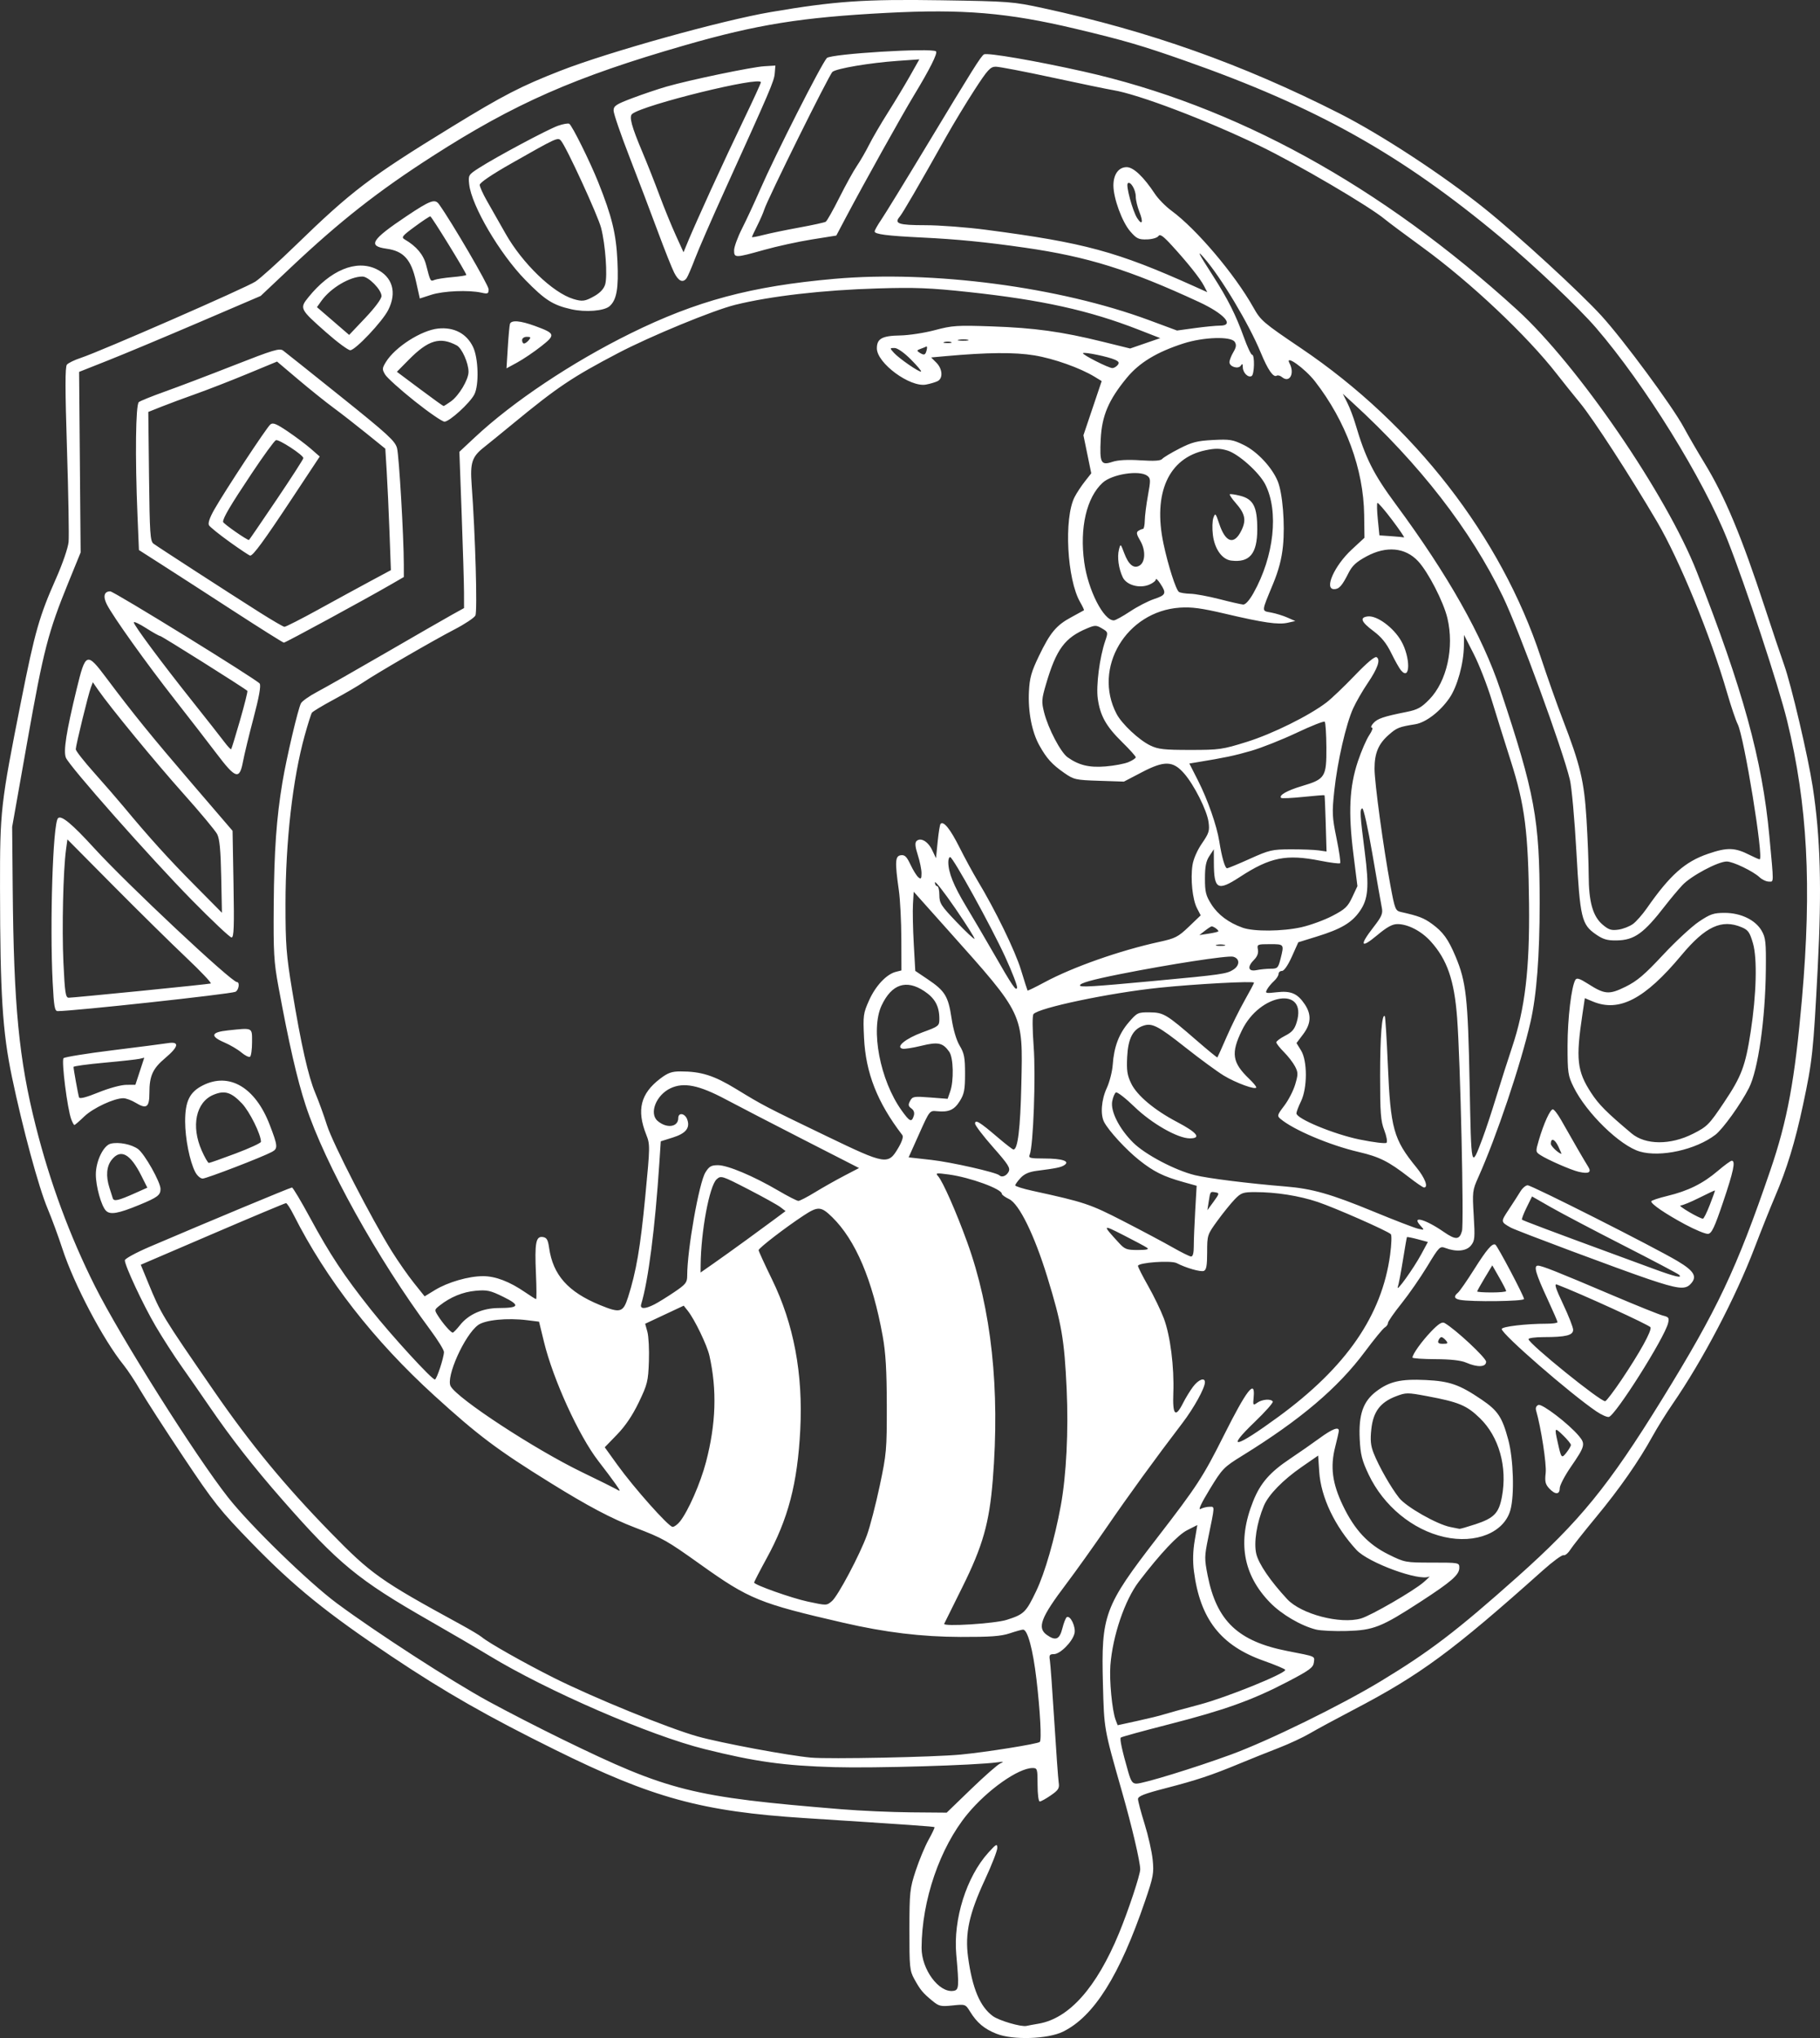 <?xml version="1.0" encoding="UTF-8" standalone="no"?>
<!-- Created with Inkscape (http://www.inkscape.org/) -->

<svg
   xmlns:dc="http://purl.org/dc/elements/1.1/"
   xmlns:cc="http://creativecommons.org/ns#"
   xmlns:rdf="http://www.w3.org/1999/02/22-rdf-syntax-ns#"
   xmlns:svg="http://www.w3.org/2000/svg"
   xmlns="http://www.w3.org/2000/svg"
   xmlns:sodipodi="http://sodipodi.sourceforge.net/DTD/sodipodi-0.dtd"
   xmlns:inkscape="http://www.inkscape.org/namespaces/inkscape"
   width="215.786mm"
   height="241.514mm"
   viewBox="0 0 215.786 241.514"
   version="1.1"
   id="svg8"
   inkscape:version="0.92.5 (2060ec1f9f, 2020-04-08)"
   sodipodi:docname="bizzbuzzcomics-logo__light.svg">
  <rect x="0" y="0" width="215.786" height="241.514" fill="#333333" stroke="none"/>
  <defs
     id="defs2" />
  <sodipodi:namedview
     id="base"
     pagecolor="#ffffff"
     bordercolor="#666666"
     borderopacity="1.0"
     inkscape:pageopacity="0.0"
     inkscape:pageshadow="2"
     inkscape:zoom="0.35"
     inkscape:cx="-22.053343"
     inkscape:cy="433.58898"
     inkscape:document-units="mm"
     inkscape:current-layer="layer1"
     showgrid="false"
     inkscape:window-width="1920"
     inkscape:window-height="1009"
     inkscape:window-x="-8"
     inkscape:window-y="-8"
     inkscape:window-maximized="1" />
  <g
     inkscape:label="Layer 1"
     inkscape:groupmode="layer"
     id="layer1"
     transform="translate(11.174,-22.04)">
    <path
       style="fill:#ffffff;stroke-width:0.265"
       d="m 106.978,263.05 c -1.455,-0.581 -2.317,-1.303 -3.131,-2.62 -0.551,-0.891 -0.566,-0.897 -2.086,-0.738 -1.398,0.146 -1.608,0.097 -2.405,-0.56 -1.12,-0.924 -1.419,-1.284 -2.13,-2.576 -0.541,-0.982 -0.583,-1.401 -0.577,-5.821 0.006,-4.491 0.048,-4.891 0.745,-7.011 0.406,-1.237 1.093,-2.886 1.527,-3.665 0.433,-0.779 0.75,-1.451 0.704,-1.495 -0.083,-0.079 -2.832,-0.271 -15.429,-1.079 -12.144,-0.778 -17.994,-2.377 -29.488,-8.057 -8.105,-4.006 -13.064,-6.834 -19.429,-11.084 -7.724,-5.157 -11.573,-8.275 -16.61,-13.455 -3.794,-3.902 -4.478,-4.763 -8.114,-10.212 -2.184,-3.273 -4.476,-6.822 -5.095,-7.888 -0.619,-1.065 -1.51,-2.413 -1.981,-2.995 -2.419,-2.989 -5.878,-9.552 -7.251,-13.758 -0.475,-1.455 -1.264,-3.598 -1.754,-4.763 -1.073,-2.553 -2.95,-9.474 -4.233,-15.61 -1.118,-5.347 -1.399,-9.795 -1.413,-22.357 -0.011,-9.242 0.069,-9.947 2.502,-22.195 1.634,-8.224 2.152,-10.038 4.154,-14.551 0.758,-1.709 1.408,-3.601 1.474,-4.293 0.065,-0.681 -0.02,-5.607 -0.189,-10.947 -0.229,-7.196 -0.231,-9.802 -0.011,-10.068 0.164,-0.197 0.914,-0.56 1.666,-0.807 2.264,-0.741 19.544,-8.289 20.683,-9.035 0.582,-0.381 2.725,-2.311 4.763,-4.289 6.652,-6.458 8.82,-8.104 18.448,-14.003 6.169,-3.78 8.247,-4.854 12.956,-6.693 5.69,-2.223 19.087,-5.958 24.952,-6.957 7.602,-1.295 11.098,-1.536 20.181,-1.395 8.106,0.127 8.521,0.159 12.098,0.934 12.639,2.739 23.59,6.627 35.105,12.464 4.975,2.521 12.287,7.308 17.237,11.282 4.01,3.22 11.283,9.892 13.849,12.705 2.623,2.875 8.398,10.697 9.763,13.223 0.547,1.012 1.649,2.912 2.45,4.222 2.426,3.968 4.392,8.669 7.168,17.144 0.868,2.649 1.892,5.697 2.277,6.772 0.852,2.387 2.836,10.834 3.392,14.449 0.918,5.966 1.088,12.049 0.598,21.431 -0.524,10.033 -0.634,11.064 -1.745,16.272 -0.934,4.379 -1.92,7.612 -3.31,10.848 -0.531,1.237 -1.626,3.975 -2.433,6.085 -2.274,5.947 -6.155,13.339 -9.725,18.521 -0.752,1.091 -1.827,2.818 -2.388,3.836 -1.632,2.96 -3.889,6.191 -6.681,9.564 -1.428,1.725 -2.81,3.471 -3.071,3.88 -0.261,0.409 -0.615,0.694 -0.788,0.633 -0.173,-0.061 -1.266,0.74 -2.431,1.78 -10.765,9.616 -14.547,12.399 -22.49,16.547 -2.037,1.064 -4.359,2.319 -5.159,2.79 -0.8,0.47 -2.467,1.246 -3.704,1.724 -1.237,0.478 -3.321,1.312 -4.63,1.855 -3.35,1.388 -5.085,1.964 -8.797,2.924 -2.508,0.648 -3.241,0.937 -3.241,1.277 0,0.242 0.351,1.566 0.781,2.943 0.43,1.377 0.861,3.286 0.958,4.244 0.162,1.59 0.084,2.014 -0.901,4.895 -3.021,8.841 -6.056,13.673 -9.722,15.478 -1.81,0.891 -5.961,1.025 -7.888,0.255 z m 4.983,-1.2 c 3.62,-0.614 6.872,-4.268 9.539,-10.717 1.102,-2.666 2.514,-6.919 2.514,-7.573 0,-0.891 -0.984,-5.081 -2.167,-9.224 -2.14,-7.5 -2.11,-7.327 -2.253,-12.704 -0.219,-8.23 0.148,-9.223 6.41,-17.33 4.745,-6.142 5.461,-7.242 7.926,-12.161 2.711,-5.41 3.744,-6.736 3.534,-4.536 -0.094,0.982 -0.074,1.013 0.428,0.661 0.587,-0.411 1.625,-0.491 1.84,-0.141 0.077,0.125 -0.879,1.206 -2.124,2.402 -3.559,3.418 -2.349,3.163 2.779,-0.586 8.063,-5.895 12.281,-12.008 13.258,-19.211 0.165,-1.22 0.203,-2.316 0.084,-2.436 -0.386,-0.386 -6.603,-3.124 -8.668,-3.817 -2.191,-0.736 -4.95,-1.17 -7.421,-1.17 -1.44,2.1e-4 -1.664,0.079 -2.414,0.852 -0.455,0.468 -1.377,1.609 -2.051,2.534 -1.206,1.659 -1.224,1.712 -1.224,3.742 0,1.575 -0.092,2.095 -0.392,2.21 -0.386,0.148 -2.099,-0.342 -3.224,-0.923 -0.673,-0.347 -4.586,-0.065 -4.586,0.331 0,0.138 0.547,1.215 1.216,2.393 0.669,1.178 1.501,2.9 1.85,3.826 0.768,2.04 1.242,5.776 1.124,8.852 -0.101,2.617 0.251,2.981 1.15,1.19 0.298,-0.594 0.832,-1.467 1.187,-1.94 0.646,-0.861 1.414,-1.15 1.409,-0.529 -0.005,0.69 -1.307,3.047 -2.667,4.829 -3.225,4.225 -6.356,8.532 -8.972,12.343 -1.528,2.226 -3.685,5.246 -4.793,6.711 -3.043,4.022 -3.496,5.223 -2.292,6.067 1.034,0.724 1.492,0.528 1.822,-0.783 0.166,-0.657 0.4,-1.256 0.521,-1.331 0.426,-0.264 1.104,1.164 0.916,1.929 -0.244,0.991 -1.696,2.449 -2.437,2.449 -0.511,0 -0.584,0.111 -0.481,0.728 0.067,0.4 0.303,3.645 0.525,7.21 0.222,3.565 0.457,6.839 0.523,7.276 0.103,0.685 -0.025,0.893 -0.932,1.521 -0.578,0.4 -1.169,0.728 -1.312,0.728 -0.148,0 -0.261,-0.856 -0.261,-1.984 0,-1.882 -0.031,-1.984 -0.595,-1.982 -1.696,0.007 -5.361,2.597 -7.716,5.452 -3.271,3.966 -5.42,10.229 -5.442,15.859 -0.01,2.546 2.052,5.341 3.761,5.098 0.674,-0.096 0.701,-0.422 0.352,-4.318 -0.374,-4.173 1.208,-9.194 3.799,-12.06 0.93,-1.028 1.058,-1.098 1.067,-0.576 0.006,0.326 -0.65,2.017 -1.459,3.757 -1.884,4.056 -2.392,6.39 -2.006,9.213 0.508,3.712 1.416,5.865 2.946,6.978 0.734,0.534 3.349,1.297 3.969,1.158 0.218,-0.049 0.867,-0.169 1.441,-0.266 z m -8.004,-27.797 c 1.59,-1.536 3.151,-2.907 3.47,-3.047 0.473,-0.208 0.41,-0.231 -0.347,-0.127 -2.593,0.356 -14.555,0.71 -19.33,0.573 -5.981,-0.172 -9.37,-0.644 -15.386,-2.141 -6.489,-1.615 -18.657,-6.893 -25.563,-11.088 -1.357,-0.824 -4.572,-2.702 -7.144,-4.173 -8.377,-4.791 -10.71,-6.71 -17.328,-14.253 -3.462,-3.946 -6.089,-7.304 -8.696,-11.114 -0.949,-1.387 -2.439,-3.53 -3.311,-4.763 -0.872,-1.232 -2.248,-3.371 -3.058,-4.754 -1.483,-2.532 -3.637,-7.137 -3.637,-7.777 0,-0.19 1.339,-0.917 2.977,-1.617 7.008,-2.995 16.653,-7.01 16.838,-7.01 0.11,0 1.067,1.6 2.127,3.555 2.394,4.417 4.034,6.893 7.251,10.942 2.441,3.072 7.193,8.257 7.567,8.257 0.214,0 1.075,-2.613 1.075,-3.263 0,-0.241 -0.73,-1.421 -1.623,-2.623 -6.266,-8.434 -12.486,-19.636 -14.776,-26.61 -1.01,-3.075 -1.985,-7.331 -3.226,-14.072 -0.54,-2.932 -0.603,-4.028 -0.558,-9.657 0.052,-6.467 0.323,-10.295 1.033,-14.552 0.482,-2.891 1.846,-8.7 2.198,-9.357 0.14,-0.262 1.005,-0.871 1.923,-1.354 0.918,-0.483 4.585,-2.568 8.151,-4.635 3.565,-2.066 7.107,-4.103 7.871,-4.525 l 1.389,-0.768 -0.004,-1.852 c -0.002,-1.019 -0.126,-5.186 -0.276,-9.26 l -0.272,-7.408 1.841,-1.72 c 4.503,-4.208 11.508,-8.883 18.423,-12.295 7.85,-3.874 14.34,-5.612 24.209,-6.482 11.595,-1.023 26.67,0.958 37.306,4.901 l 3.307,1.226 2.117,-0.29 c 1.164,-0.159 2.504,-0.29 2.977,-0.289 1.771,7.94e-4 0.509,-1.416 -2.504,-2.81 -8.262,-3.824 -13.192,-5.36 -20.636,-6.431 -4.63,-0.666 -8.072,-1.004 -12.248,-1.205 -4.074,-0.196 -5.556,-0.387 -5.556,-0.715 0,-0.139 0.344,-0.752 0.763,-1.363 0.42,-0.61 2.881,-4.62 5.47,-8.911 5.431,-9.002 6.361,-10.483 6.727,-10.709 0.372,-0.23 6.117,0.757 11.778,2.025 17.999,4.028 35.239,13.494 51.431,28.24 7.178,6.537 17.7,21.873 21.309,31.057 5.46,13.897 7.761,22.267 8.6,31.287 0.544,5.848 0.549,5.417 -0.062,5.417 -0.3,0 -0.792,-0.229 -1.092,-0.509 -0.785,-0.732 -3.16,-1.872 -3.899,-1.872 -1.037,0 -4.252,1.716 -5.268,2.813 -0.522,0.563 -1.408,1.619 -1.97,2.346 -2.607,3.377 -3.703,4.165 -5.842,4.196 -1.085,0.016 -1.585,-0.133 -2.434,-0.721 -1.696,-1.175 -1.873,-1.925 -2.309,-9.793 -0.211,-3.801 -0.558,-7.641 -0.772,-8.534 -0.872,-3.645 -6.046,-17.772 -7.955,-21.723 -3.818,-7.9 -9.866,-15.693 -17.816,-22.96 l -1.154,-1.054 0.534,1.066 c 0.294,0.586 0.726,1.718 0.96,2.514 1.197,4.06 2.138,5.932 4.788,9.517 6.195,8.383 10.28,15.622 12.392,21.96 4.102,12.311 4.667,15.379 4.667,25.316 0,6.262 -0.36,10.914 -1.092,14.107 -1.153,5.029 -4.028,13.568 -6.191,18.389 -0.682,1.519 -0.705,1.713 -0.535,4.515 0.16,2.642 0.128,2.988 -0.327,3.55 -0.544,0.672 -1.736,0.788 -3.031,0.296 -0.649,-0.247 -0.741,-0.154 -2.151,2.173 -0.81,1.337 -2.189,3.324 -3.064,4.415 -0.875,1.091 -1.594,2.127 -1.596,2.302 -0.002,0.175 -0.173,0.413 -0.378,0.529 -0.206,0.116 -1.267,1.41 -2.358,2.875 -3.206,4.302 -7.632,8.054 -14.526,12.314 -2.214,1.368 -2.375,1.534 -3.88,4.004 -0.987,1.619 -1.389,2.48 -1.081,2.315 0.269,-0.144 0.749,-0.262 1.066,-0.262 0.645,0 0.656,-0.249 -0.165,3.744 -0.437,2.123 -0.441,2.44 -0.057,4.386 1.066,5.409 3.61,7.82 9.461,8.965 3.443,0.674 3.226,0.579 3.135,1.355 -0.071,0.604 -0.517,0.93 -3.154,2.306 -4.128,2.154 -7.477,3.353 -14.062,5.034 -3.039,0.776 -5.593,1.478 -5.674,1.559 -0.149,0.149 0.147,1.519 0.881,4.071 0.325,1.129 0.508,1.389 0.976,1.389 0.822,-6e-5 6.91,-1.87 11.207,-3.443 4.439,-1.624 12.999,-5.816 17.758,-8.695 5.812,-3.517 9.008,-5.956 16.194,-12.357 7.407,-6.599 10.821,-10.785 17.135,-21.013 6.583,-10.663 8.855,-15.463 12.858,-27.168 2.027,-5.926 2.907,-10.694 3.752,-20.325 1.174,-13.391 0.662,-22.996 -1.758,-32.941 -1.01,-4.15 -4.926,-16.015 -7.073,-21.431 -2.874,-7.249 -9.81,-18.439 -15.58,-25.135 -2.09,-2.425 -7.371,-7.429 -11.307,-10.712 -11.833,-9.871 -21.814,-15.457 -37.449,-20.956 -5.098,-1.793 -7.237,-2.416 -13,-3.786 -7.991,-1.9 -13.307,-2.346 -22.339,-1.875 -10.111,0.527 -15.358,1.368 -23.93,3.834 -13.067,3.759 -20.197,6.894 -29.996,13.19 -6.396,4.109 -10.91,7.655 -16.731,13.144 l -3.58,3.376 -7.323,3.137 C 8.379,61.973 3.536,63.998 1.644,64.747 l -3.44,1.363 0.091,10.699 0.091,10.699 -1.453,3.562 c -2.4,5.885 -2.951,8.012 -4.861,18.784 l -1.805,10.177 0.064,7.276 c 0.122,13.949 0.737,20.283 2.734,28.178 1.694,6.698 4.025,13 7.009,18.952 3.013,6.009 11.918,20.13 15.807,25.066 2.619,3.324 9.545,10.058 12.897,12.54 4.662,3.452 13.574,9.216 17.921,11.591 2.142,1.17 6.097,3.201 8.789,4.513 12.622,6.153 15.373,6.843 33.073,8.291 2.256,0.185 5.992,0.351 8.304,0.37 l 4.203,0.035 z m 40.894,-18.909 c -1.775,-0.447 -4.061,-1.785 -5.417,-3.17 -3.258,-3.327 -3.929,-7.293 -2.034,-12.027 0.862,-2.154 1.975,-3.434 4.385,-5.044 1.067,-0.713 2.638,-1.807 3.491,-2.431 1.494,-1.094 2.286,-1.403 2.286,-0.892 0,0.134 -0.193,0.995 -0.428,1.914 -0.608,2.374 -0.35,4.331 0.918,6.971 1.383,2.877 2.981,4.586 5.409,5.786 1.914,0.946 1.996,0.961 5.166,0.961 3.19,0 3.221,0.006 3.221,0.612 0,0.832 -0.91,1.628 -4.597,4.022 -4.646,3.016 -5.563,3.38 -8.756,3.471 -1.46,0.042 -3.1,-0.036 -3.645,-0.174 z m 5.337,-1.311 c 1.185,-0.34 6.246,-3.267 7.428,-4.296 0.509,-0.443 0.807,-0.745 0.661,-0.67 -1.144,0.59 -7.221,-1.635 -8.625,-3.158 -2.57,-2.789 -4.213,-6.24 -4.414,-9.27 l -0.127,-1.91 -1.941,1.342 c -2.237,1.546 -3.95,3.304 -4.497,4.613 -0.849,2.033 -1.215,4.364 -0.895,5.7 0.285,1.186 1.666,3.209 3.659,5.356 1.652,1.781 6.295,2.998 8.75,2.294 z m 9.879,-9.655 c -3.758,-0.843 -7.203,-3.685 -8.967,-7.397 -0.794,-1.673 -0.969,-2.362 -1.06,-4.186 -0.146,-2.923 0.394,-4.483 1.964,-5.673 1.557,-1.181 2.896,-1.487 5.876,-1.345 2.829,0.135 3.998,0.545 6.61,2.319 1.934,1.313 2.436,2.068 3.161,4.757 0.615,2.281 0.746,6.558 0.254,8.33 -0.741,2.669 -4.093,4.035 -7.839,3.195 z m 3.649,-1.495 c 2.258,-0.743 2.821,-1.323 3.185,-3.279 0.658,-3.535 -0.347,-7.112 -2.615,-9.309 -1.573,-1.523 -2.494,-1.905 -6.299,-2.616 -2.29,-0.428 -2.467,-0.426 -3.644,0.023 -1.868,0.713 -2.705,1.827 -2.927,3.892 -0.142,1.33 -0.08,1.96 0.284,2.874 0.627,1.573 2.045,4.059 3.009,5.275 0.852,1.075 4.482,3.138 6.082,3.455 0.509,0.101 0.992,0.198 1.073,0.214 0.081,0.017 0.914,-0.222 1.852,-0.531 z m 8.784,-4.267 c -0.453,-0.487 -0.528,-0.82 -0.412,-1.826 0.12,-1.037 -0.551,-5.391 -1.145,-7.436 -0.08,-0.274 0.036,-0.53 0.282,-0.624 0.444,-0.171 3.588,2.234 4.793,3.667 0.811,0.963 0.743,1.222 -0.961,3.695 -0.716,1.04 -1.302,2.167 -1.302,2.505 0,0.779 -0.541,0.787 -1.255,0.019 z m 2.578,-5.149 c 0,-0.13 -0.417,-0.641 -0.926,-1.135 -1.012,-0.981 -1.037,-0.951 -0.648,0.794 0.434,1.947 0.466,1.986 1.048,1.246 0.289,-0.367 0.526,-0.775 0.526,-0.905 z m 3.043,-3.958 c -3.133,-2.123 -11.245,-9.175 -11.245,-9.776 0,-0.29 2.874,-0.63 5.332,-0.63 0.706,0 1.283,-0.082 1.283,-0.182 0,-0.1 -0.529,-1.32 -1.175,-2.712 -1.411,-3.037 -1.685,-3.986 -1.152,-3.986 0.473,0 2.18,0.677 8.81,3.495 2.91,1.237 5.631,2.331 6.045,2.431 0.661,0.16 0.732,0.27 0.578,0.899 -0.43,1.754 -6.25,10.957 -7.021,11.103 -0.217,0.041 -0.872,-0.248 -1.454,-0.643 z m 2.956,-3.757 c 2.173,-3.229 3.6,-5.809 3.441,-6.223 -0.099,-0.257 -8.309,-4.008 -11.09,-5.067 -0.349,-0.133 -0.175,0.424 0.728,2.33 0.653,1.378 1.187,2.744 1.187,3.036 0,0.647 -0.867,0.862 -3.473,0.862 -1,0 -1.819,0.108 -1.819,0.241 0,0.523 8.643,7.506 9.101,7.353 0.156,-0.052 1.023,-1.192 1.925,-2.532 z m -18.423,-2.039 c -0.609,-0.264 -1.826,-0.401 -3.638,-0.409 -1.498,-0.007 -2.723,-0.092 -2.722,-0.188 0.002,-0.397 1.096,-1.926 2.208,-3.087 0.866,-0.904 1.296,-1.179 1.586,-1.016 1.254,0.703 4.936,4.129 4.936,4.593 0,0.65 -1.014,0.696 -2.37,0.108 z m -2.393,-2.625 c -0.181,-0.218 -0.421,-0.397 -0.533,-0.397 -0.112,0 -0.272,0.179 -0.356,0.397 -0.111,0.29 0.033,0.397 0.533,0.397 0.579,0 0.635,-0.061 0.356,-0.397 z m 1.654,-4.817 c -0.682,-0.131 -0.756,-0.409 -0.228,-0.847 0.202,-0.168 1.06,-1.403 1.907,-2.744 1.512,-2.397 2.172,-3.164 2.531,-2.942 0.264,0.163 3.397,6.099 3.397,6.436 0,0.279 -6.249,0.36 -7.607,0.098 z m 5.49,-1.038 c 0,-0.091 -0.371,-0.814 -0.824,-1.606 l -0.824,-1.44 -0.896,1.487 c -0.493,0.818 -0.896,1.541 -0.896,1.606 0,0.066 0.774,0.119 1.72,0.119 0.946,0 1.72,-0.075 1.72,-0.166 z m 16.933,-1.396 c -3.359,-1.132 -15.776,-5.773 -16.404,-6.131 -1.196,-0.682 -1.194,-0.667 -0.218,-2.141 0.514,-0.776 1.133,-1.738 1.376,-2.138 0.243,-0.4 0.628,-0.728 0.856,-0.728 0.49,0 14.99,7.325 17.764,8.974 2.032,1.208 2.398,1.885 1.502,2.781 -0.624,0.624 -1.533,0.509 -4.876,-0.618 z m 3.559,-0.533 c -0.138,-0.134 -3.109,-1.702 -6.601,-3.484 -3.493,-1.782 -7.357,-3.816 -8.588,-4.519 l -2.238,-1.279 -0.651,1.323 c -0.358,0.728 -0.601,1.371 -0.541,1.429 0.104,0.1 3.925,1.538 10.297,3.874 1.528,0.56 3.909,1.436 5.292,1.946 2.55,0.94 3.496,1.162 3.029,0.71 z m 0.675,-5.993 c -2.305,-1.242 -3.97,-2.378 -3.967,-2.706 0.001,-0.102 0.861,-0.392 1.91,-0.645 2.463,-0.594 4.229,-1.47 5.982,-2.967 0.775,-0.661 1.518,-1.203 1.652,-1.203 0.472,0 0.214,1.231 -1.024,4.895 -1.012,2.995 -1.353,3.717 -1.779,3.771 -0.289,0.037 -1.538,-0.478 -2.775,-1.145 z m 2.978,-2.296 c 0.354,-0.91 0.629,-1.677 0.611,-1.705 -0.017,-0.028 -0.846,0.359 -1.842,0.86 -0.996,0.501 -2.005,0.917 -2.242,0.924 -0.378,0.011 2.203,1.53 2.655,1.563 0.096,0.007 0.465,-0.732 0.818,-1.641 z M 1.396,165.519 c -0.556,-0.556 -1.207,-2.88 -1.207,-4.309 0,-1.567 0.897,-3.424 1.758,-3.641 0.937,-0.235 2.488,0.072 3.256,0.645 0.778,0.581 2.649,3.903 2.655,4.714 0.005,0.739 -0.349,1.006 -2.534,1.904 -2.484,1.021 -3.428,1.187 -3.927,0.687 z m 3.499,-2.111 1.399,-0.626 -0.7,-1.399 c -1.32,-2.638 -2.465,-3.251 -3.533,-1.893 -0.607,0.772 -0.698,1.93 -0.26,3.298 0.158,0.495 0.336,1.056 0.396,1.248 0.126,0.407 0.664,0.282 2.7,-0.629 z m 7.075,-2.485 c -0.647,-1.25 -1.189,-3.964 -1.193,-5.966 -0.005,-2.416 0.528,-3.506 2.102,-4.299 3.13,-1.578 6.21,0.232 7.915,4.652 0.978,2.537 1.004,2.842 0.267,3.236 -1.165,0.624 -7.754,3.158 -8.21,3.158 -0.262,0 -0.658,-0.351 -0.88,-0.781 z m 4.805,-2.196 c 1.643,-0.618 2.989,-1.239 2.991,-1.379 0.011,-0.854 -1.339,-3.58 -2.246,-4.538 -1.279,-1.351 -2.058,-1.589 -3.385,-1.035 -2.081,0.87 -2.678,3.705 -1.392,6.613 0.356,0.805 0.736,1.463 0.846,1.463 0.109,0 1.543,-0.506 3.186,-1.124 z m 159.23,2.175 c -0.907,-0.209 -3.684,-1.421 -4.551,-1.988 -0.569,-0.372 -0.573,-0.412 -0.175,-1.772 0.571,-1.952 1.339,-3.641 1.657,-3.641 0.148,0 0.587,0.566 0.978,1.257 1.298,2.3 2.837,4.954 3.203,5.524 0.445,0.692 0.082,0.894 -1.112,0.619 z m -2.429,-3.024 c -0.418,-0.876 -0.878,-1.029 -0.878,-0.293 0,0.269 0.883,1.11 1.252,1.193 0.034,0.008 -0.134,-0.398 -0.374,-0.901 z m 9.685,0.625 c -2.341,-0.668 -6.346,-4.564 -7.863,-7.647 -0.667,-1.355 -0.716,-1.691 -0.716,-4.895 0,-3.214 0.458,-7.048 0.934,-7.819 0.157,-0.255 0.521,-0.137 1.489,0.481 1.989,1.27 2.499,1.31 4.46,0.344 1.356,-0.668 2.257,-1.432 4.421,-3.754 1.495,-1.603 3.417,-3.383 4.27,-3.955 1.351,-0.906 1.745,-1.04 3.053,-1.04 1.916,0 3.644,0.834 4.385,2.117 0.474,0.82 0.531,1.351 0.497,4.63 -0.062,5.892 -0.918,11.873 -2.005,14.01 -0.98,1.925 -3.092,4.863 -3.987,5.546 -2.313,1.764 -6.472,2.687 -8.939,1.983 z m 6.297,-2.108 c 1.688,-0.856 1.904,-1.075 3.686,-3.731 2.062,-3.073 2.521,-4.291 3.148,-8.351 0.682,-4.412 0.794,-8.694 0.275,-10.479 -0.385,-1.325 -0.572,-1.59 -1.352,-1.916 -2.365,-0.988 -4.288,-0.092 -7.138,3.324 -4.333,5.195 -7.377,6.783 -10.502,5.478 l -0.945,-0.395 -0.284,1.891 c -0.8,5.335 -0.644,6.755 1.025,9.318 0.912,1.4 1.84,2.331 4.799,4.817 1.646,1.383 4.611,1.4 7.286,0.043 z M -2.724,154.684 c -0.462,-1.215 -1.189,-6.975 -0.915,-7.246 0.141,-0.139 2.757,-0.562 5.813,-0.939 3.056,-0.377 6.003,-0.757 6.548,-0.844 1.42,-0.226 1.309,0.405 -0.315,1.774 -1.483,1.251 -1.868,2.103 -1.868,4.137 0,1.695 -0.342,1.94 -1.621,1.16 -0.491,-0.299 -1.15,-0.544 -1.464,-0.545 -1.101,-0.002 -3.594,1.161 -4.637,2.163 -0.579,0.556 -1.105,1.011 -1.17,1.011 -0.065,0 -0.232,-0.301 -0.372,-0.67 z m 6.515,-4.089 1.087,-0.004 0.527,-1.606 0.527,-1.606 -0.556,0.133 c -0.306,0.073 -2.193,0.281 -4.194,0.463 -2.001,0.182 -3.638,0.406 -3.638,0.499 0,0.276 0.545,3.283 0.654,3.611 0.066,0.199 0.855,-0.003 2.303,-0.591 1.244,-0.505 2.675,-0.895 3.29,-0.897 z m 13.653,-3.834 c -0.43,-0.362 -1.333,-0.894 -2.007,-1.183 -1.734,-0.743 -1.6,-1.223 0.401,-1.432 3.018,-0.315 2.872,-0.387 2.872,1.402 0,0.865 -0.109,1.639 -0.242,1.722 -0.133,0.082 -0.594,-0.146 -1.024,-0.508 z m -22.372,-8.275 c -0.357,-6.992 0.025,-18.851 0.628,-19.483 0.381,-0.4 1.643,0.642 4.296,3.547 3.904,4.275 16.269,15.87 16.924,15.87 0.376,0 0.207,1 -0.195,1.155 -0.743,0.285 -19.155,2.283 -21.058,2.285 -0.355,2.7e-4 -0.449,-0.532 -0.594,-3.373 z m 10.407,0.983 c 4.44,-0.442 8.19,-0.838 8.334,-0.881 0.144,-0.043 -1.166,-1.427 -2.91,-3.076 -1.745,-1.649 -5.627,-5.473 -8.628,-8.498 l -5.456,-5.501 -0.164,1.195 c -0.34,2.48 -0.5,9.384 -0.31,13.397 0.17,3.602 0.256,4.167 0.63,4.167 0.238,0 4.065,-0.361 8.505,-0.803 z m 6.088,-10.774 c -4.944,-5.03 -14.556,-15.893 -14.934,-16.878 -0.303,-0.789 0.052,-3.05 1.266,-8.057 1.079,-4.451 1.201,-4.496 3.58,-1.323 3.138,4.187 5.328,6.883 10.131,12.478 l 4.789,5.578 0.113,6.318 c 0.091,5.086 0.046,6.319 -0.233,6.322 -0.19,0.002 -2.311,-1.995 -4.712,-4.437 z m 3.487,-2.76 c -0.062,-3.136 -0.19,-4.487 -0.478,-5.044 -0.216,-0.418 -2.009,-2.569 -3.984,-4.779 C 7.247,112.37 1.887,105.851 0.456,103.787 l -0.623,-0.899 -0.237,0.634 c -0.31,0.831 -1.788,6.872 -1.788,7.309 0,0.186 0.983,1.439 2.185,2.785 1.202,1.346 2.777,3.161 3.502,4.034 2.984,3.596 5.394,6.258 8.433,9.313 1.766,1.775 3.211,3.234 3.211,3.241 0,0.007 -0.038,-1.914 -0.085,-4.27 z m -0.534,-14.569 c -1.019,-1.346 -3.239,-4.216 -4.935,-6.378 -3.401,-4.337 -7.328,-9.831 -8.085,-11.311 -0.486,-0.95 -0.331,-1.56 0.397,-1.56 0.433,2.65e-4 17.445,10.493 17.72,10.93 0.165,0.262 -0.072,1.588 -0.725,4.056 -0.534,2.017 -1.099,4.352 -1.256,5.188 -0.41,2.185 -0.863,2.051 -3.116,-0.926 z m 2.77,-3.992 c 0.533,-1.849 0.922,-3.408 0.865,-3.464 -0.315,-0.309 -10.158,-6.501 -10.335,-6.501 -0.116,0 -0.868,-0.42 -1.671,-0.934 -0.803,-0.514 -1.46,-0.82 -1.46,-0.68 0,0.332 3.3,4.773 7.001,9.42 1.623,2.037 3.287,4.154 3.7,4.704 0.412,0.55 0.791,0.959 0.841,0.909 0.05,-0.05 0.527,-1.603 1.06,-3.452 z m -0.695,-12.875 c -3.129,-2.03 -6.95,-4.498 -8.493,-5.484 l -2.804,-1.793 -0.171,-4.101 c -0.291,-6.951 -0.218,-13.128 0.158,-13.43 0.182,-0.146 1.581,-0.711 3.109,-1.255 1.528,-0.544 5.195,-1.937 8.149,-3.097 4.691,-1.841 5.432,-2.064 5.852,-1.754 0.264,0.195 3.352,2.657 6.862,5.471 5.556,4.455 6.415,5.242 6.641,6.085 0.242,0.901 0.801,10.505 0.805,13.811 l 0.002,1.466 -1.521,0.88 c -3.085,1.785 -12.511,6.904 -12.701,6.898 -0.108,-0.003 -2.757,-1.667 -5.886,-3.697 z m 10.054,-0.27 c 2.11,-1.16 4.891,-2.675 6.18,-3.367 l 2.343,-1.258 -0.165,-4.498 c -0.091,-2.474 -0.24,-5.713 -0.331,-7.197 l -0.166,-2.699 -2.277,-1.839 c -1.252,-1.011 -3.009,-2.377 -3.904,-3.035 -0.895,-0.658 -2.758,-2.153 -4.141,-3.322 l -2.514,-2.126 -3.532,1.462 c -1.942,0.804 -4.663,1.863 -6.045,2.353 -1.382,0.49 -3.228,1.175 -4.101,1.522 l -1.587,0.632 0.087,7.641 c 0.077,6.768 0.138,7.678 0.529,7.969 0.555,0.412 9.08,5.928 12.613,8.161 1.455,0.92 2.765,1.682 2.91,1.693 0.146,0.011 1.991,-0.929 4.101,-2.088 z m -10.583,-7.959 c -1.237,-0.885 -2.346,-1.779 -2.464,-1.988 -0.139,-0.244 0.092,-0.915 0.651,-1.894 1.284,-2.248 6.185,-9.681 6.624,-10.046 0.306,-0.254 0.712,-0.092 2.084,0.836 0.937,0.633 2.17,1.559 2.739,2.058 l 1.035,0.906 -3.335,5.039 c -3.275,4.948 -4.563,6.705 -4.911,6.701 -0.096,-0.001 -1.187,-0.726 -2.424,-1.611 z m 5.529,-4.982 c 1.761,-2.609 3.201,-4.841 3.199,-4.961 -0.005,-0.364 -2.907,-2.258 -3.255,-2.125 -0.179,0.069 -1.466,1.835 -2.86,3.927 -2.541,3.809 -3.407,5.272 -3.407,5.753 0,0.192 2.798,2.15 3.073,2.15 0.026,0 1.488,-2.135 3.249,-4.744 z m 16.373,-11.727 c -1.686,-1.346 -3.25,-2.753 -3.474,-3.127 -0.374,-0.622 -0.368,-0.747 0.078,-1.48 1.077,-1.772 4.193,-3.772 6.199,-3.979 1.883,-0.194 3.369,0.585 4.136,2.169 0.644,1.33 0.732,4.529 0.155,5.644 -0.526,1.017 -2.945,3.22 -3.535,3.22 -0.271,0 -1.872,-1.101 -3.558,-2.447 z m 4.316,0.049 c 0.96,-0.684 2.092,-2.581 2.092,-3.506 0,-1.042 -0.783,-2.802 -1.392,-3.128 -1.988,-1.064 -3.377,-0.649 -5.701,1.704 l -1.401,1.419 2.716,2.029 c 1.494,1.116 2.761,2.029 2.817,2.029 0.055,0 0.446,-0.246 0.868,-0.546 z m 6.747,-6.383 c 0.084,-1.355 0.199,-2.612 0.255,-2.794 0.15,-0.487 1.222,-0.404 2.953,0.23 2.451,0.897 2.495,1.046 0.724,2.436 -0.84,0.659 -2.103,1.512 -2.806,1.895 l -1.278,0.696 z m 2.49,-0.875 c 0.275,-0.332 0.237,-0.397 -0.232,-0.397 -0.323,0 -0.562,0.169 -0.562,0.397 0,0.218 0.104,0.397 0.232,0.397 0.128,0 0.38,-0.179 0.562,-0.397 z m -24.043,-0.939 c -3.111,-2.749 -3.152,-2.831 -2.078,-4.158 2.59,-3.199 5.645,-4.468 8.031,-3.336 1.941,0.921 2.482,2.783 1.416,4.873 -0.7,1.372 -3.895,4.75 -4.492,4.75 -0.256,0 -1.55,-0.958 -2.876,-2.13 z m 6.581,-4.294 c 0,-0.74 -1.536,-2.308 -2.261,-2.308 -1.489,0 -3.777,1.358 -4.868,2.89 l -0.525,0.737 1.909,1.646 1.909,1.646 1.918,-2.024 c 1.145,-1.209 1.918,-2.251 1.918,-2.587 z m 22.49,1.566 c -2.177,-0.494 -3.098,-1.081 -5.424,-3.455 -3.046,-3.109 -6.396,-8.81 -6.672,-11.355 -0.116,-1.073 -0.085,-1.126 1.159,-1.926 2.016,-1.297 8.15,-4.575 9.363,-5.003 0.605,-0.214 1.21,-0.32 1.344,-0.237 0.342,0.211 2.454,4.468 3.436,6.924 1.628,4.071 2.125,6.114 2.276,9.349 0.15,3.225 -0.088,4.598 -0.928,5.34 -0.648,0.572 -2.856,0.748 -4.554,0.363 z m 2.76,-1.563 c 0.68,-0.387 1.12,-0.865 1.27,-1.385 0.293,-1.012 0.029,-4.696 -0.48,-6.677 -0.379,-1.476 -4.13,-9.628 -4.761,-10.346 -0.373,-0.425 -0.469,-0.382 -5.867,2.682 -2.334,1.324 -3.769,2.297 -3.767,2.552 0.002,0.227 0.389,1.084 0.86,1.905 0.471,0.821 1.452,2.548 2.18,3.836 2.008,3.558 5.616,7.039 8.068,7.785 1.058,0.322 1.394,0.274 2.497,-0.352 z m -21.157,-1.727 c -0.582,-2.615 -1.474,-3.603 -3.504,-3.883 -2.263,-0.311 -1.806,-1.053 2.37,-3.848 2.82,-1.887 3.376,-2.092 3.858,-1.421 1.502,2.094 5.883,9.596 5.883,10.074 0,0.537 -0.087,0.578 -0.86,0.405 -1.501,-0.335 -4.516,-0.207 -5.931,0.25 l -1.367,0.442 z m 4.308,-0.514 c 0.909,-0.078 1.654,-0.196 1.654,-0.262 0,-0.252 -4.109,-6.93 -4.27,-6.94 -0.093,-0.006 -0.923,0.544 -1.844,1.222 -1.504,1.107 -1.624,1.262 -1.179,1.521 1.374,0.799 2.21,1.793 2.521,2.997 0.52,2.013 0.508,1.991 1.004,1.79 0.253,-0.103 1.205,-0.25 2.114,-0.328 z m 26.298,-0.532 c -0.276,-0.546 -1.163,-2.778 -1.971,-4.961 -0.808,-2.183 -2.311,-6.135 -3.34,-8.783 -1.029,-2.648 -1.871,-5.103 -1.871,-5.455 0,-0.561 0.279,-0.746 2.235,-1.484 1.229,-0.464 3.045,-1.076 4.035,-1.361 2.755,-0.792 10.104,-2.323 11.589,-2.414 l 1.323,-0.081 -0.075,0.926 c -0.074,0.914 -0.496,1.899 -5.941,13.891 -1.52,3.347 -3.102,6.978 -3.516,8.07 -0.414,1.091 -0.864,2.133 -1,2.315 -0.439,0.586 -0.954,0.354 -1.467,-0.661 z m 4.376,-9.856 c 1.095,-2.401 2.871,-6.194 3.948,-8.428 1.076,-2.234 1.957,-4.158 1.957,-4.274 0,-0.754 -13.905,2.663 -15.255,3.748 -0.396,0.319 -0.091,1.452 1.233,4.588 0.553,1.31 1.448,3.572 1.988,5.027 0.54,1.455 1.406,3.576 1.922,4.713 l 0.94,2.067 0.638,-1.538 c 0.351,-0.846 1.534,-3.503 2.629,-5.904 z m 2.73,7.21 c 5.3e-4,-0.4 0.424,-1.561 0.941,-2.58 0.517,-1.019 1.486,-3.102 2.152,-4.63 1.792,-4.108 7.243,-14.85 7.903,-15.575 0.455,-0.5 12.497,-1.234 12.943,-0.789 0.214,0.214 -0.744,2.124 -2.613,5.205 -1.438,2.371 -5.976,10.508 -8.079,14.485 l -1.129,2.136 -2.909,0.464 c -1.6,0.255 -4.15,0.812 -5.665,1.238 -3.423,0.961 -3.545,0.963 -3.544,0.046 z m 7.712,-2.696 c 1.592,-0.291 3.012,-0.601 3.155,-0.69 0.143,-0.089 0.868,-1.372 1.61,-2.852 0.742,-1.48 1.675,-3.168 2.073,-3.75 0.398,-0.582 1.053,-1.713 1.455,-2.514 0.402,-0.8 1.41,-2.527 2.24,-3.836 0.83,-1.31 2.005,-3.261 2.613,-4.336 l 1.104,-1.955 -2.58,0.181 c -3.271,0.229 -7.219,0.894 -7.718,1.3 -0.386,0.314 -7.706,15.084 -8.088,16.319 -0.112,0.364 -0.487,1.223 -0.832,1.909 -0.345,0.686 -0.627,1.294 -0.627,1.35 0,0.056 0.608,-0.055 1.351,-0.248 0.743,-0.193 2.653,-0.588 4.245,-0.879 z M 102.715,229.964 c 3.035,-0.29 9.163,-1.269 9.393,-1.5 0.229,-0.231 0.046,-3.655 -0.397,-7.428 -0.416,-3.538 -1.05,-5.886 -1.587,-5.883 -0.146,0.001 -0.86,0.2 -1.587,0.442 -1.034,0.344 -2.307,0.437 -5.821,0.426 -4.63,-0.014 -8.894,-0.529 -13.891,-1.679 -9.946,-2.289 -11.166,-2.785 -16.911,-6.88 -4.073,-2.903 -4.446,-3.113 -7.787,-4.394 -2.821,-1.081 -5.563,-2.531 -10.047,-5.311 -6.291,-3.9 -8.578,-5.618 -13.762,-10.339 -7.194,-6.551 -12.805,-13.755 -16.679,-21.416 -0.386,-0.764 -0.792,-1.389 -0.902,-1.389 -0.11,0 -4.03,1.643 -8.711,3.651 l -8.511,3.651 0.866,2.104 c 1.55,3.762 1.613,3.866 7.773,12.801 4.338,6.292 8.415,11.242 13.818,16.779 4.868,4.988 5.946,5.751 15.456,10.935 1.152,0.628 2.283,1.305 2.514,1.503 0.751,0.648 5.039,3.071 8.543,4.827 4.709,2.36 13.606,5.984 17.062,6.951 2.785,0.779 10.788,2.272 13.442,2.507 2.169,0.192 14.591,-0.059 17.727,-0.359 z m 24.077,-4.755 c 0.437,-0.141 2.363,-0.671 4.281,-1.178 3.18,-0.842 10.139,-3.659 10.139,-4.105 0,-0.097 -1.158,-0.585 -2.574,-1.086 -5.08,-1.798 -7.529,-4.946 -8.256,-10.608 -0.15,-1.165 -0.119,-2.386 0.089,-3.615 l 0.315,-1.856 -1.203,0.61 c -1.117,0.566 -3.182,2.762 -5.722,6.084 -1.672,2.187 -3.116,6.423 -3.384,9.93 -0.137,1.794 0.207,5.377 0.621,6.466 l 0.24,0.632 2.33,-0.508 c 1.282,-0.28 2.688,-0.623 3.124,-0.764 z m -18.601,-11.214 c 2.052,-0.658 2.278,-0.879 3.494,-3.417 1.027,-2.145 2.191,-6.186 2.912,-10.112 0.655,-3.563 0.922,-8.858 0.696,-13.793 -0.27,-5.902 -0.592,-7.766 -2.294,-13.302 -1.533,-4.987 -3.338,-8.666 -4.529,-9.236 -0.473,-0.226 -0.86,-0.506 -0.86,-0.622 0,-0.577 -3.765,-1.95 -6.285,-2.291 -1.501,-0.203 -1.62,-0.185 -1.278,0.195 0.56,0.624 2.152,4.232 3.454,7.828 2.881,7.961 3.897,17.393 3.033,28.165 -0.409,5.106 -1.185,7.838 -3.609,12.713 -1.122,2.256 -2.089,4.207 -2.151,4.337 -0.175,0.371 6.021,-0.018 7.418,-0.466 z m -20.73,-2.218 c 0.716,-0.605 3.321,-5.517 4.162,-7.846 0.363,-1.005 1.041,-3.624 1.507,-5.821 0.803,-3.785 0.847,-4.284 0.837,-9.55 -0.008,-4.171 -0.13,-6.216 -0.489,-8.202 -1.201,-6.639 -3.214,-11.373 -5.99,-14.088 -1.314,-1.284 -1.68,-1.305 -3.38,-0.189 -2.16,1.418 -5.338,3.863 -5.338,4.107 0,0.115 0.716,1.676 1.591,3.469 2.581,5.289 3.688,11.18 3.347,17.812 -0.328,6.38 -1.426,10.567 -4.001,15.264 -0.806,1.47 -1.466,2.75 -1.466,2.844 0,0.269 4.451,1.848 6.35,2.253 2.259,0.482 2.236,0.482 2.87,-0.054 z m -18.008,-9.447 c 0.986,-1.254 2.423,-4.534 3.076,-7.023 1.188,-4.526 1.319,-8.555 0.411,-12.608 -0.279,-1.245 -1.753,-4.302 -2.569,-5.328 l -0.482,-0.605 -2.285,1.071 -2.285,1.071 0.266,0.964 c 0.146,0.53 0.226,2.107 0.176,3.503 -0.083,2.347 -0.174,2.714 -1.195,4.841 -0.742,1.544 -1.588,2.8 -2.573,3.816 l -1.467,1.515 1.492,2.072 c 1.969,2.735 6.088,7.361 6.554,7.361 0.203,0 0.599,-0.292 0.88,-0.65 z m -7.65,-4.444 c -0.329,-0.473 -1.244,-1.693 -2.034,-2.712 -2.312,-2.983 -5.358,-9.651 -6.445,-14.107 l -0.586,-2.404 -1.4,-0.175 c -2.372,-0.296 -4.999,-0.037 -5.831,0.576 -1.602,1.181 -3.835,6.152 -3.253,7.241 0.788,1.473 9.983,7.488 15.585,10.197 1.98,0.957 3.779,1.847 3.997,1.977 0.61,0.363 0.608,0.328 -0.033,-0.593 z m -18.434,-18.822 c 1.023,-1.282 2.688,-2.013 4.594,-2.018 2.441,-0.006 2.572,-0.325 0.542,-1.324 -1.546,-0.761 -1.931,-0.846 -3.291,-0.722 -1.515,0.137 -2.993,0.744 -4.262,1.749 -0.637,0.504 -0.639,0.518 -0.163,1.266 0.565,0.888 1.497,1.946 1.714,1.946 0.084,-10e-6 0.474,-0.403 0.868,-0.896 z m 19.913,-3.271 c 0.982,-3.086 1.465,-5.9 2.045,-11.923 0.583,-6.048 0.585,-6.192 0.105,-7.408 -1.139,-2.888 -0.653,-4.828 1.652,-6.586 0.925,-0.706 1.385,-0.872 2.41,-0.872 2.465,0 3.974,0.476 6.604,2.081 3.222,1.967 3.444,2.083 10.722,5.588 7.054,3.397 7.312,3.439 8.515,1.387 0.449,-0.766 0.621,-1.319 0.472,-1.514 -2.961,-3.855 -4.341,-7.363 -4.539,-11.529 -0.125,-2.642 -0.091,-2.895 0.603,-4.442 0.771,-1.719 2.065,-3.092 3.176,-3.371 l 0.657,-0.165 -0.012,-3.742 c -0.006,-2.058 -0.138,-4.635 -0.292,-5.726 -0.484,-3.423 -0.447,-4.088 0.228,-4.184 0.469,-0.067 0.698,0.156 1.147,1.111 0.309,0.657 0.73,1.334 0.935,1.505 0.308,0.256 0.374,0.17 0.374,-0.485 0,-0.438 -0.198,-1.409 -0.44,-2.159 -0.311,-0.962 -0.358,-1.446 -0.159,-1.644 0.477,-0.477 1.361,0.021 1.851,1.044 l 0.467,0.976 0.196,-1.959 c 0.108,-1.078 0.263,-2.026 0.344,-2.107 0.366,-0.366 1.14,0.594 2.239,2.778 0.655,1.301 1.62,3.075 2.144,3.943 2.103,3.481 4.46,8.322 5.148,10.574 0.4,1.31 0.753,2.415 0.783,2.456 0.03,0.041 0.935,-0.399 2.009,-0.977 3.349,-1.803 8.937,-3.769 13.596,-4.785 1.917,-0.418 2.249,-0.588 3.52,-1.804 l 1.403,-1.343 -0.44,-0.851 c -0.53,-1.026 -0.783,-3.435 -0.534,-5.095 0.109,-0.727 0.558,-1.757 1.123,-2.58 0.84,-1.221 0.924,-1.496 0.78,-2.545 -0.189,-1.379 -1.709,-4.394 -2.901,-5.754 -1.312,-1.497 -2.334,-1.527 -4.982,-0.145 l -2.149,1.121 -2.938,-0.097 c -2.788,-0.092 -2.998,-0.139 -4.128,-0.925 -1.454,-1.012 -2.094,-1.718 -2.958,-3.266 -0.888,-1.589 -1.357,-4.013 -1.237,-6.389 0.082,-1.616 0.282,-2.329 1.179,-4.195 1.343,-2.794 2.064,-3.656 3.854,-4.616 0.776,-0.416 1.446,-0.782 1.488,-0.814 0.042,-0.032 -0.156,-0.46 -0.442,-0.952 -1.567,-2.698 -1.953,-9.949 -0.665,-12.468 0.242,-0.474 0.786,-1.3 1.208,-1.837 l 0.767,-0.976 -0.464,-2.255 -0.464,-2.255 1.082,-3.209 1.082,-3.209 -0.826,-0.505 c -1.72,-1.052 -4.851,-2.164 -7.161,-2.543 -2.329,-0.383 -5.552,-0.355 -10.49,0.09 l -1.744,0.157 0.619,0.619 c 0.731,0.731 0.811,1.85 0.156,2.184 -0.255,0.13 -0.874,0.315 -1.377,0.41 -1.894,0.36 -5.833,-2.54 -5.833,-4.294 0,-1.147 0.617,-1.489 2.753,-1.525 1.033,-0.017 2.89,-0.301 4.127,-0.631 2.062,-0.55 2.622,-0.587 6.747,-0.444 5.065,0.175 8.281,0.619 13.097,1.806 l 3.307,0.815 1.784,-0.615 1.784,-0.615 -2.578,-1.006 c -5.849,-2.282 -11.454,-3.521 -20.173,-4.459 -4.528,-0.487 -6.298,-0.558 -10.716,-0.426 -6.538,0.194 -12.741,0.908 -16.933,1.947 -2.609,0.647 -10.067,3.721 -13.889,5.724 -5.449,2.856 -7.185,4.022 -12.486,8.385 -1.326,1.091 -2.863,2.342 -3.416,2.778 -1.411,1.116 -1.642,1.816 -1.451,4.415 0.44,5.999 0.697,15.04 0.442,15.517 -0.149,0.278 -1.257,1.015 -2.462,1.638 -2.514,1.3 -9.324,5.248 -10.911,6.326 -0.589,0.4 -2.142,1.304 -3.452,2.009 -1.31,0.705 -2.461,1.399 -2.558,1.543 -0.097,0.144 -0.483,1.366 -0.857,2.716 -1.424,5.133 -2.267,12.546 -2.271,19.959 -0.002,4.79 0.091,6.008 0.78,10.186 1.068,6.472 1.921,10.253 2.759,12.229 0.388,0.915 1.007,2.618 1.376,3.786 0.683,2.163 5.261,11.06 7.696,14.959 0.739,1.183 1.915,2.866 2.614,3.739 l 1.27,1.587 1.21,-0.739 c 1.539,-0.941 4.004,-1.654 5.716,-1.654 1.472,0 3.15,0.642 4.992,1.909 0.65,0.447 1.233,0.813 1.297,0.813 0.064,0 0.056,-1.357 -0.017,-3.015 -0.161,-3.649 -0.011,-4.461 0.805,-4.345 0.472,0.067 0.616,0.312 0.753,1.274 0.459,3.224 2.238,5.228 6.024,6.785 2.404,0.989 2.756,0.894 3.327,-0.898 z m 3.131,0.822 c 0.466,-0.239 1.531,-0.899 2.368,-1.465 1.354,-0.916 1.521,-1.13 1.521,-1.933 0,-3.069 1.401,-11.011 2.159,-12.241 0.443,-0.719 0.689,-0.859 1.501,-0.857 1.149,0.004 4.215,1.296 7.129,3.005 1.149,0.674 2.226,1.225 2.393,1.225 0.167,0 1.049,-0.457 1.961,-1.015 0.912,-0.558 2.463,-1.434 3.446,-1.947 l 1.787,-0.932 -6.55,-3.348 c -3.602,-1.841 -7.757,-3.991 -9.233,-4.777 -3.204,-1.708 -5.006,-2.07 -6.578,-1.325 -1.703,0.808 -2.556,2.98 -1.52,3.869 1.079,0.927 2.447,0.734 2.447,-0.344 0,-0.694 0.791,-0.574 1.06,0.161 0.367,1.001 -0.148,1.655 -1.685,2.14 l -1.449,0.457 -0.167,2.538 c -0.508,7.738 -1.31,13.979 -2.153,16.76 -0.181,0.596 0.435,0.607 1.562,0.028 z m 90.915,-5.929 0.792,-1.47 -1.214,-0.325 c -0.668,-0.179 -1.238,-0.291 -1.267,-0.25 -0.029,0.041 -0.243,1.265 -0.476,2.72 -0.233,1.455 -0.505,2.884 -0.605,3.175 -0.274,0.801 1.866,-2.176 2.769,-3.851 z m -80.114,-1.633 c 1.255,-0.913 2.836,-2.073 3.515,-2.578 l 1.234,-0.918 -0.605,-0.465 c -0.333,-0.256 -2.053,-1.211 -3.822,-2.122 -3.135,-1.615 -3.23,-1.645 -3.747,-1.177 -0.854,0.772 -1.862,6.192 -1.893,10.174 l -0.007,0.87 1.521,-1.062 c 0.837,-0.584 2.548,-1.809 3.802,-2.722 z m 53.15,0.655 c 8e-4,-0.691 0.078,-2.583 0.171,-4.203 l 0.17,-2.947 -1.56,-0.436 c -2.395,-0.669 -3.529,-1.232 -5.261,-2.61 -1.538,-1.223 -3.575,-3.433 -4.142,-4.493 -0.472,-0.882 -0.34,-2.644 0.303,-4.032 0.336,-0.727 0.656,-1.976 0.711,-2.777 0.144,-2.11 0.736,-3.673 1.904,-5.027 0.987,-1.144 1.084,-1.19 2.464,-1.178 1.657,0.015 1.979,0.208 5.593,3.343 1.31,1.136 2.411,2.037 2.446,2.001 0.036,-0.036 0.531,-1.137 1.101,-2.447 0.57,-1.31 1.532,-3.255 2.139,-4.323 0.607,-1.068 1.104,-2.009 1.104,-2.09 0,-0.216 -6.952,0.155 -11.25,0.602 -5.857,0.608 -14.313,2.382 -14.898,3.126 -0.143,0.182 -0.134,1.732 0.023,3.859 0.259,3.508 -0.042,11.734 -0.467,12.784 -0.169,0.416 0.011,0.463 1.759,0.467 2.109,0.004 3.052,0.321 2.343,0.786 -0.402,0.264 -0.953,0.378 -3.273,0.675 -0.904,0.116 -1.477,0.367 -1.918,0.844 -0.346,0.373 -0.629,0.769 -0.629,0.878 0,0.11 0.923,0.401 2.051,0.647 6.185,1.35 6.801,1.556 10.782,3.602 2.183,1.122 4.802,2.515 5.821,3.097 1.019,0.581 2.001,1.069 2.183,1.083 0.222,0.018 0.331,-0.388 0.332,-1.231 z m -5.557,0.183 c -0.218,-0.15 -1.468,-0.817 -2.778,-1.484 -2.528,-1.287 -2.54,-1.267 -0.552,0.904 0.709,0.774 0.935,0.859 2.257,0.856 1.088,-0.003 1.366,-0.075 1.073,-0.276 z m 37.355,-1.969 c 0.247,-0.897 -0.191,-20.202 -0.574,-25.268 -0.336,-4.456 -1.177,-6.89 -3.128,-9.053 -1.098,-1.218 -2.681,-2.045 -3.931,-2.054 -0.623,-0.004 -1.247,0.337 -2.447,1.34 -1.926,1.609 -2.108,1.211 -0.433,-0.947 1.006,-1.295 1.153,-1.638 1.009,-2.347 -0.093,-0.456 -0.593,-3.307 -1.112,-6.334 -0.537,-3.135 -1.057,-5.469 -1.207,-5.424 -0.307,0.093 -0.269,0.749 0.303,5.203 0.53,4.128 0.406,5.556 -0.608,6.998 -0.954,1.358 -2.216,2.1 -5.074,2.984 l -2.204,0.682 -0.762,1.697 c -0.459,1.024 -0.923,1.697 -1.169,1.697 -0.224,0 -0.408,0.16 -0.408,0.356 0,0.196 -0.249,0.581 -0.554,0.857 -0.305,0.276 -0.671,0.721 -0.815,0.989 -0.243,0.454 -0.163,0.476 1.149,0.325 1.679,-0.193 2.459,0.14 3.32,1.419 0.819,1.215 0.759,2.311 -0.194,3.57 l -0.782,1.034 0.54,0.873 c 0.762,1.233 0.76,4.446 -0.004,6.025 -0.299,0.618 -0.544,1.261 -0.544,1.429 0,0.637 4.452,2.48 7.486,3.1 1.631,0.333 3.068,0.509 3.194,0.391 0.127,-0.119 0.009,-0.783 -0.265,-1.494 -0.421,-1.091 -0.493,-2.037 -0.493,-6.439 0,-4.646 0.217,-7.412 0.554,-7.075 0.068,0.068 0.231,2.67 0.363,5.782 0.321,7.555 0.673,8.82 3.382,12.135 1.025,1.254 1.455,2.387 0.906,2.387 -0.12,0 -0.924,-0.548 -1.786,-1.218 -2.41,-1.872 -3.495,-2.416 -5.97,-2.993 -3.431,-0.8 -7.726,-2.619 -9.27,-3.927 -0.409,-0.346 -0.373,-0.468 0.456,-1.554 0.495,-0.648 1.078,-1.78 1.297,-2.516 0.356,-1.2 0.355,-1.42 -0.017,-2.138 -0.228,-0.44 -0.82,-1.206 -1.316,-1.703 -0.496,-0.496 -0.903,-1.015 -0.903,-1.153 0,-0.138 0.471,-0.491 1.048,-0.785 0.819,-0.418 1.118,-0.768 1.369,-1.607 1.28,-4.273 -4.327,-3.462 -6.481,0.937 -1.347,2.75 -1.183,3.842 0.871,5.807 0.447,0.427 0.812,0.868 0.812,0.98 0,0.359 -2.38,-0.501 -3.844,-1.388 -0.781,-0.474 -2.826,-1.972 -4.543,-3.329 -3.292,-2.602 -3.977,-2.95 -5.051,-2.568 -1.204,0.429 -1.757,1.52 -1.866,3.679 -0.081,1.611 0.004,2.174 0.48,3.157 0.685,1.416 2.758,3.154 5.431,4.554 2.39,1.252 2.929,1.943 1.514,1.943 -1.429,0 -4.519,-1.761 -6.557,-3.737 -1.062,-1.03 -2.054,-1.797 -2.204,-1.704 -0.15,0.093 -0.347,0.565 -0.438,1.049 -0.22,1.175 0.837,3.26 2.482,4.894 1.424,1.415 4.96,3.278 7.32,3.858 1.575,0.387 6.392,0.989 10.716,1.34 3.198,0.259 5.395,0.884 10.483,2.981 2.457,1.013 4.82,1.923 5.253,2.024 0.783,0.182 0.784,0.18 0.288,-0.368 -1.109,-1.226 0.566,-0.775 2.762,0.744 1.419,0.981 1.873,0.96 2.165,-0.101 z m -29.217,-4.585 c -0.634,-0.109 -0.622,-0.126 -0.811,1.101 l -0.157,1.013 0.739,-1.013 c 0.687,-0.943 0.703,-1.019 0.229,-1.101 z m -24.543,-2.424 c 0.244,-0.456 -0.004,-0.852 -1.843,-2.935 -1.169,-1.324 -2.125,-2.579 -2.125,-2.789 0,-0.528 0.544,-0.199 2.646,1.598 0.946,0.809 1.804,1.473 1.906,1.475 0.514,0.01 0.816,-2.484 0.934,-7.712 0.19,-8.489 0.342,-8.168 -8.628,-18.211 l -4.133,-4.627 -0.088,1.452 c -0.049,0.799 -0.007,2.91 0.093,4.691 l 0.181,3.239 1.477,0.994 c 2.044,1.376 2.43,2.006 2.82,4.594 0.208,1.383 0.574,2.62 0.969,3.279 0.537,0.895 0.634,1.405 0.634,3.307 0,1.896 -0.097,2.405 -0.617,3.242 -0.659,1.06 -1.31,1.351 -2.709,1.211 -0.872,-0.087 -0.875,-0.084 -2.118,2.691 l -1.245,2.778 2.684,0.3 c 2.35,0.262 7.721,1.477 8.069,1.825 0.288,0.288 0.831,0.089 1.094,-0.402 z m 56.198,-3.971 c 0.359,-0.946 1.088,-3.149 1.62,-4.895 0.532,-1.746 1.381,-4.406 1.886,-5.912 1.538,-4.582 2.09,-9.249 2.008,-16.959 -0.091,-8.559 -0.495,-11.723 -2.162,-16.95 -0.719,-2.256 -1.744,-5.525 -2.276,-7.266 -0.532,-1.741 -1.486,-4.182 -2.12,-5.424 l -1.152,-2.259 -0.013,1.271 c -0.022,2.111 -0.776,4.844 -1.712,6.207 -1.102,1.604 -2.805,2.909 -4.062,3.111 -1.926,0.309 -2.178,0.41 -3.137,1.252 -1.225,1.075 -1.685,2.173 -1.685,4.018 0,1.647 1.051,9.366 1.885,13.844 0.524,2.815 0.593,2.987 1.253,3.135 2.092,0.469 2.697,0.7 3.666,1.402 1.313,0.951 1.939,1.815 2.799,3.861 1.261,3.001 1.47,4.881 1.671,15.043 0.204,10.343 0.157,10.143 1.532,6.52 z m -67.436,-2.665 c 0.116,-0.366 0.023,-0.659 -0.28,-0.881 -0.371,-0.271 -0.399,-0.437 -0.152,-0.898 0.282,-0.527 0.445,-0.555 2.376,-0.406 l 2.073,0.16 0.303,-0.869 c 0.447,-1.281 0.385,-3.996 -0.107,-4.698 -0.757,-1.081 -1.325,-1.205 -3.298,-0.721 -0.994,0.244 -1.998,0.402 -2.232,0.353 -0.894,-0.189 0.349,-1.214 2.363,-1.948 1.914,-0.698 1.989,-0.758 1.989,-1.577 0,-1.512 -0.511,-2.456 -1.788,-3.301 -2.142,-1.419 -3.866,-0.838 -5.062,1.705 -1.336,2.843 -0.181,8.875 2.385,12.447 0.953,1.327 1.177,1.426 1.428,0.635 z m 10.848,-18.833 c -1.672,-3.64 -6.197,-11.839 -6.534,-11.839 -0.121,0 -0.219,0.268 -0.218,0.595 0.003,1.23 0.629,2.788 2.099,5.226 0.834,1.382 2.267,3.823 3.186,5.424 2.326,4.055 2.767,4.705 2.869,4.23 0.047,-0.218 -0.584,-1.854 -1.402,-3.636 z m 17.539,2.849 c 8.178,-0.762 8.711,-0.838 9.509,-1.352 0.79,-0.509 0.772,-1.328 -0.034,-1.53 -0.652,-0.164 -7.598,0.907 -13.428,2.069 -3.297,0.658 -4.728,1.061 -4.728,1.332 0,0.242 1.439,0.156 8.681,-0.519 z m 13.942,-1.458 c 0.799,0 0.883,-0.086 1.158,-1.175 0.439,-1.742 0.443,-1.735 -1.255,-1.735 -1.495,0 -1.546,0.023 -1.429,0.636 0.079,0.414 -0.072,0.829 -0.434,1.191 -0.864,0.864 -0.736,1.451 0.272,1.25 0.455,-0.091 1.215,-0.165 1.688,-0.165 z m -5.492,-2.828 c -0.255,-0.067 -0.671,-0.067 -0.926,0 -0.255,0.067 -0.046,0.121 0.463,0.121 0.509,0 0.718,-0.054 0.463,-0.121 z m -31.925,-4.339 c -1.323,-1.927 -2.405,-3.306 -2.405,-3.063 0,0.243 0.119,0.441 0.265,0.441 0.146,0 0.265,0.478 0.265,1.061 0,0.961 0.19,1.26 2.024,3.18 1.113,1.165 2.076,2.066 2.14,2.002 0.064,-0.064 -0.966,-1.693 -2.288,-3.621 z m 31.19,2.75 c 0.123,-0.107 -0.527,-0.603 -0.786,-0.6 -0.073,0.001 -0.43,0.233 -0.794,0.516 l -0.661,0.514 1.058,-0.16 c 0.582,-0.088 1.114,-0.209 1.183,-0.269 z m 9.877,-0.506 c 1.047,-0.234 2.69,-0.835 3.651,-1.335 1.513,-0.788 1.828,-1.084 2.36,-2.219 l 0.613,-1.31 -0.479,-3.815 c -0.619,-4.933 -0.472,-7.958 0.533,-10.966 0.406,-1.216 1.013,-2.615 1.348,-3.109 0.335,-0.494 0.475,-0.897 0.311,-0.897 -0.164,0 -0.082,-0.239 0.182,-0.53 0.491,-0.542 1.198,-0.781 3.937,-1.328 1.295,-0.259 1.748,-0.508 2.696,-1.483 2.077,-2.137 2.968,-6.141 2.141,-9.624 -0.461,-1.943 -2.289,-5.491 -3.486,-6.765 -1.517,-1.615 -3.746,-1.824 -6.082,-0.57 -1.234,0.663 -1.715,1.106 -2.162,1.991 -0.765,1.516 -1.113,1.904 -1.707,1.904 -1.208,0 0.04,-2.793 2.099,-4.698 l 1.505,-1.392 -0.036,-2.716 c -0.073,-5.413 -2.174,-11.112 -5.832,-15.818 -1.2,-1.543 -3.617,-3.262 -3.021,-2.148 0.651,1.216 0.012,2.393 -0.892,1.643 -0.21,-0.174 -0.49,-0.25 -0.623,-0.168 -0.4,0.247 -1.049,-0.687 -1.888,-2.722 -1.413,-3.428 -4.747,-8.987 -6.759,-11.272 -0.88,-0.999 -0.658,-0.561 1.112,2.198 1.74,2.713 2.69,4.605 3.646,7.261 0.406,1.128 0.841,2.051 0.967,2.051 0.328,0 0.284,2.316 -0.047,2.521 -0.404,0.25 -1.046,-0.38 -1.051,-1.032 -0.003,-0.417 -0.063,-0.47 -0.232,-0.204 -0.294,0.463 -1.352,0.149 -1.352,-0.402 0,-0.222 0.206,-0.753 0.458,-1.179 0.352,-0.596 0.39,-0.88 0.164,-1.231 -0.434,-0.675 -3.699,-0.572 -6.07,0.191 -3.174,1.022 -5.239,2.274 -6.726,4.078 -2.153,2.612 -2.951,4.484 -3.087,7.239 -0.141,2.86 0.016,3.166 1.387,2.714 0.664,-0.219 1.79,-0.281 3.322,-0.181 1.625,0.105 2.394,0.057 2.577,-0.163 0.143,-0.172 1.057,-0.722 2.03,-1.221 1.494,-0.766 2.116,-0.926 3.987,-1.024 1.997,-0.105 2.359,-0.046 3.661,0.591 1.583,0.775 3.327,2.633 4.015,4.28 0.584,1.399 0.887,5.117 0.626,7.702 -0.153,1.516 -0.508,2.871 -1.181,4.497 -1.399,3.384 -1.384,3.158 -0.223,3.376 0.558,0.105 1.431,0.374 1.94,0.599 l 0.926,0.409 -0.898,0.203 c -1.118,0.253 -2.868,-2.01e-4 -7.436,-1.074 -2.791,-0.656 -3.963,-0.813 -5.36,-0.717 -6.347,0.437 -10.344,7.144 -7.5,12.584 0.624,1.194 2.655,3.099 3.994,3.747 0.935,0.452 1.634,0.531 4.746,0.531 3.45,0 3.817,-0.052 6.704,-0.954 3.054,-0.953 7.382,-3.095 9.455,-4.679 0.582,-0.445 2.084,-1.877 3.337,-3.183 1.466,-1.528 2.393,-2.303 2.601,-2.175 0.485,0.3 0.127,1.33 -1.081,3.109 -0.588,0.866 -1.352,2.191 -1.697,2.945 -0.849,1.855 -1.87,6.304 -2.241,9.773 -0.279,2.607 -0.256,3.094 0.267,5.648 0.315,1.537 0.507,2.86 0.428,2.939 -0.08,0.08 -1.13,-0.051 -2.334,-0.29 -4.059,-0.806 -5.958,-0.424 -9.556,1.92 -2.645,1.723 -3.072,1.489 -3.082,-1.693 l -0.005,-1.587 -0.526,0.794 c -0.399,0.603 -0.526,1.243 -0.527,2.66 -0.002,1.604 0.106,2.036 0.76,3.067 0.785,1.239 2.037,2.175 3.705,2.771 1.332,0.476 4.722,0.447 6.99,-0.061 z m 11.79,-30.432 c -0.198,-0.234 -0.718,-1.155 -1.154,-2.048 -0.572,-1.17 -1.163,-1.899 -2.117,-2.611 -1.463,-1.093 -1.663,-1.618 -0.661,-1.734 1.083,-0.125 3.039,1.313 3.953,2.906 1.118,1.949 1.101,4.807 -0.02,3.486 z m 27.506,30.054 c 0.39,-0.29 1.125,-1.125 1.635,-1.855 2.753,-3.947 4.517,-5.517 7.251,-6.456 2.291,-0.787 3.195,-0.761 4.963,0.141 0.547,0.279 1.072,0.507 1.168,0.507 0.524,0 -1.843,-14.548 -2.607,-16.026 -0.221,-0.428 -0.782,-2.088 -1.246,-3.688 -1.958,-6.759 -5.641,-15.75 -8.308,-20.285 -3.234,-5.499 -7.555,-12.163 -9.124,-14.069 -0.82,-0.996 -2.048,-2.528 -2.729,-3.404 -3.563,-4.585 -10.269,-10.908 -15.964,-15.053 -2.035,-1.481 -4.031,-2.97 -4.437,-3.308 -1.879,-1.568 -10.336,-6.527 -14.873,-8.721 -6.255,-3.025 -14.384,-6.112 -17.365,-6.595 -0.636,-0.103 -3.86,-0.771 -7.166,-1.484 -3.306,-0.713 -6.342,-1.296 -6.747,-1.295 -0.643,0.002 -0.963,0.351 -2.525,2.759 -0.984,1.517 -2.48,3.986 -3.325,5.488 -3.332,5.925 -5.178,9.101 -5.54,9.527 -0.697,0.822 -0.136,1.009 3.025,1.009 1.68,0 4.918,0.244 7.194,0.542 11.689,1.531 15.535,2.575 24.717,6.707 l 1.528,0.688 -0.388,-0.749 c -0.454,-0.878 -1.954,-2.761 -3.83,-4.806 -1.031,-1.124 -1.39,-1.372 -1.578,-1.091 -0.136,0.204 -0.737,0.377 -1.365,0.393 -0.984,0.026 -1.227,-0.092 -1.978,-0.961 -0.959,-1.109 -1.988,-3.921 -1.988,-5.432 0,-1.317 0.618,-2.17 1.572,-2.17 0.804,0 2.005,1.136 3.35,3.169 0.392,0.593 1.276,1.491 1.964,1.996 2.968,2.179 7.498,7.524 9.697,11.442 0.887,1.58 1.153,1.808 5.686,4.868 13.365,9.023 23.688,22.324 28.394,36.585 0.771,2.337 1.944,5.655 2.607,7.373 2.091,5.423 2.544,7.322 2.822,11.847 0.138,2.243 0.254,5.221 0.258,6.616 0.009,3.175 0.49,4.883 1.654,5.87 0.722,0.612 1.036,0.71 1.878,0.589 0.556,-0.08 1.33,-0.383 1.72,-0.673 z m -45.429,-7.722 c 2.318,-1.044 2.637,-1.118 4.862,-1.124 1.31,-0.004 2.798,0.053 3.307,0.126 l 0.926,0.132 -0.095,-3.307 c -0.052,-1.819 -0.117,-3.332 -0.144,-3.363 -0.027,-0.031 -1.164,0.06 -2.527,0.201 -1.363,0.141 -2.541,0.193 -2.618,0.116 -0.306,-0.306 0.712,-0.883 2.493,-1.411 2.729,-0.81 2.895,-1.074 2.873,-4.563 -0.01,-1.582 -0.098,-2.957 -0.195,-3.055 -0.098,-0.098 -1.593,0.492 -3.323,1.31 -1.73,0.818 -4.159,1.782 -5.399,2.141 -1.992,0.577 -3.089,0.808 -6.474,1.363 l -0.856,0.14 1.037,2.039 c 1.138,2.238 2.223,5.344 2.515,7.199 0.291,1.851 0.673,3.175 0.915,3.175 0.122,0 1.337,-0.503 2.702,-1.118 z m -14.391,-11.458 c 0.476,-0.199 0.865,-0.459 0.865,-0.577 0,-0.119 -0.727,-0.929 -1.615,-1.799 -1.894,-1.857 -2.598,-3.11 -2.885,-5.136 -0.219,-1.549 0.216,-4.916 0.888,-6.867 0.345,-1.002 0.336,-1.036 -0.387,-1.463 -0.679,-0.401 -0.823,-0.403 -1.744,-0.02 -2.671,1.111 -3.671,2.463 -4.893,6.615 -0.528,1.795 -0.548,2.092 -0.227,3.363 0.48,1.902 1.964,4.73 2.786,5.312 1.336,0.945 2.564,1.24 4.5,1.083 1.016,-0.083 2.236,-0.313 2.712,-0.511 z m 0.194,-17.856 c 0.868,-0.577 2.148,-1.238 2.844,-1.469 1.41,-0.468 1.497,-0.685 0.737,-1.833 -0.289,-0.437 -0.526,-0.659 -0.527,-0.495 -10e-4,0.164 -0.355,0.445 -0.787,0.624 -1.158,0.48 -2.691,0.053 -3.136,-0.873 -0.486,-1.011 -0.677,-2.399 -0.452,-3.276 0.19,-0.738 0.193,-0.736 0.628,0.421 0.519,1.38 1.146,1.88 1.826,1.455 0.691,-0.432 0.723,-1.828 0.069,-2.938 -0.446,-0.756 -0.491,-0.998 -0.216,-1.172 0.19,-0.121 0.435,-0.221 0.544,-0.224 0.109,-0.002 0.205,-0.451 0.212,-0.996 0.008,-0.546 0.177,-1.885 0.377,-2.977 0.327,-1.787 0.321,-2.017 -0.065,-2.315 -0.925,-0.715 -4.191,-0.212 -5.313,0.819 -1.905,1.75 -2.736,5.346 -2.177,9.419 0.453,3.3 2.296,6.913 3.513,6.886 0.189,-0.004 1.053,-0.479 1.921,-1.056 z m 14.629,-2.178 c 2.448,-4.363 3.024,-9.691 1.394,-12.886 -0.726,-1.422 -3.184,-3.617 -4.49,-4.008 -0.881,-0.264 -1.441,-0.27 -2.599,-0.027 -4.378,0.918 -6.244,5.078 -4.971,11.083 0.544,2.566 1.477,5.474 1.83,5.702 0.166,0.107 0.777,0.205 1.359,0.218 0.582,0.013 2.13,0.299 3.44,0.636 1.31,0.337 2.578,0.626 2.819,0.642 0.268,0.018 0.739,-0.508 1.217,-1.36 z m -2.637,-3.848 c -1.08,-0.133 -1.964,-1.364 -2.172,-3.023 -0.098,-0.78 -0.071,-1.706 0.06,-2.059 0.22,-0.594 0.27,-0.542 0.688,0.718 0.748,2.251 1.769,2.559 2.631,0.794 0.598,-1.224 0.444,-1.978 -0.661,-3.236 -0.454,-0.517 -0.776,-0.989 -0.715,-1.05 0.06,-0.06 0.617,0.019 1.237,0.176 1.56,0.396 2.025,1.311 2.02,3.976 -0.005,2.891 -0.906,3.971 -3.089,3.703 z m 19.064,-4.831 c -0.883,-1.172 -1.664,-2.072 -1.736,-2 -0.072,0.072 -0.047,0.965 0.056,1.985 l 0.186,1.855 1.364,0.096 c 0.75,0.053 1.447,0.118 1.55,0.145 0.102,0.027 -0.536,-0.91 -1.419,-2.082 z M 96.803,64.617 c -0.798,-0.798 -1.574,-1.339 -1.921,-1.339 -0.576,0 -0.577,0.007 -0.079,0.563 0.607,0.677 3.076,2.377 3.23,2.224 0.06,-0.06 -0.493,-0.711 -1.23,-1.448 z m 24.531,0.687 c 0.228,-0.275 0.157,-0.418 -0.312,-0.632 -0.793,-0.361 -3.628,-0.948 -3.791,-0.784 -0.154,0.154 3.03,1.771 3.486,1.771 0.177,0 0.455,-0.16 0.617,-0.355 z M 98.691,63.543 c 0.076,-0.291 0.06,-0.488 -0.035,-0.438 -0.096,0.051 -0.409,0.176 -0.696,0.279 -0.437,0.157 -0.459,0.227 -0.132,0.434 0.568,0.359 0.709,0.315 0.863,-0.275 z m 2.905,-0.967 c -0.179,-0.072 -0.536,-0.077 -0.794,-0.01 -0.257,0.067 -0.111,0.126 0.326,0.132 0.437,0.005 0.647,-0.049 0.468,-0.122 z m 1.982,-0.273 c -0.253,-0.066 -0.729,-0.069 -1.058,-0.005 -0.329,0.063 -0.122,0.117 0.46,0.12 0.582,0.003 0.851,-0.049 0.598,-0.115 z m 20.337,-15.158 c -0.236,-0.591 -0.43,-1.407 -0.43,-1.812 0,-0.819 -0.639,-1.875 -0.948,-1.567 -0.247,0.247 0.578,3.293 1.118,4.124 0.598,0.921 0.751,0.482 0.26,-0.745 z"
       id="path826"
       inkscape:connector-curvature="0" />
  </g>
</svg>
